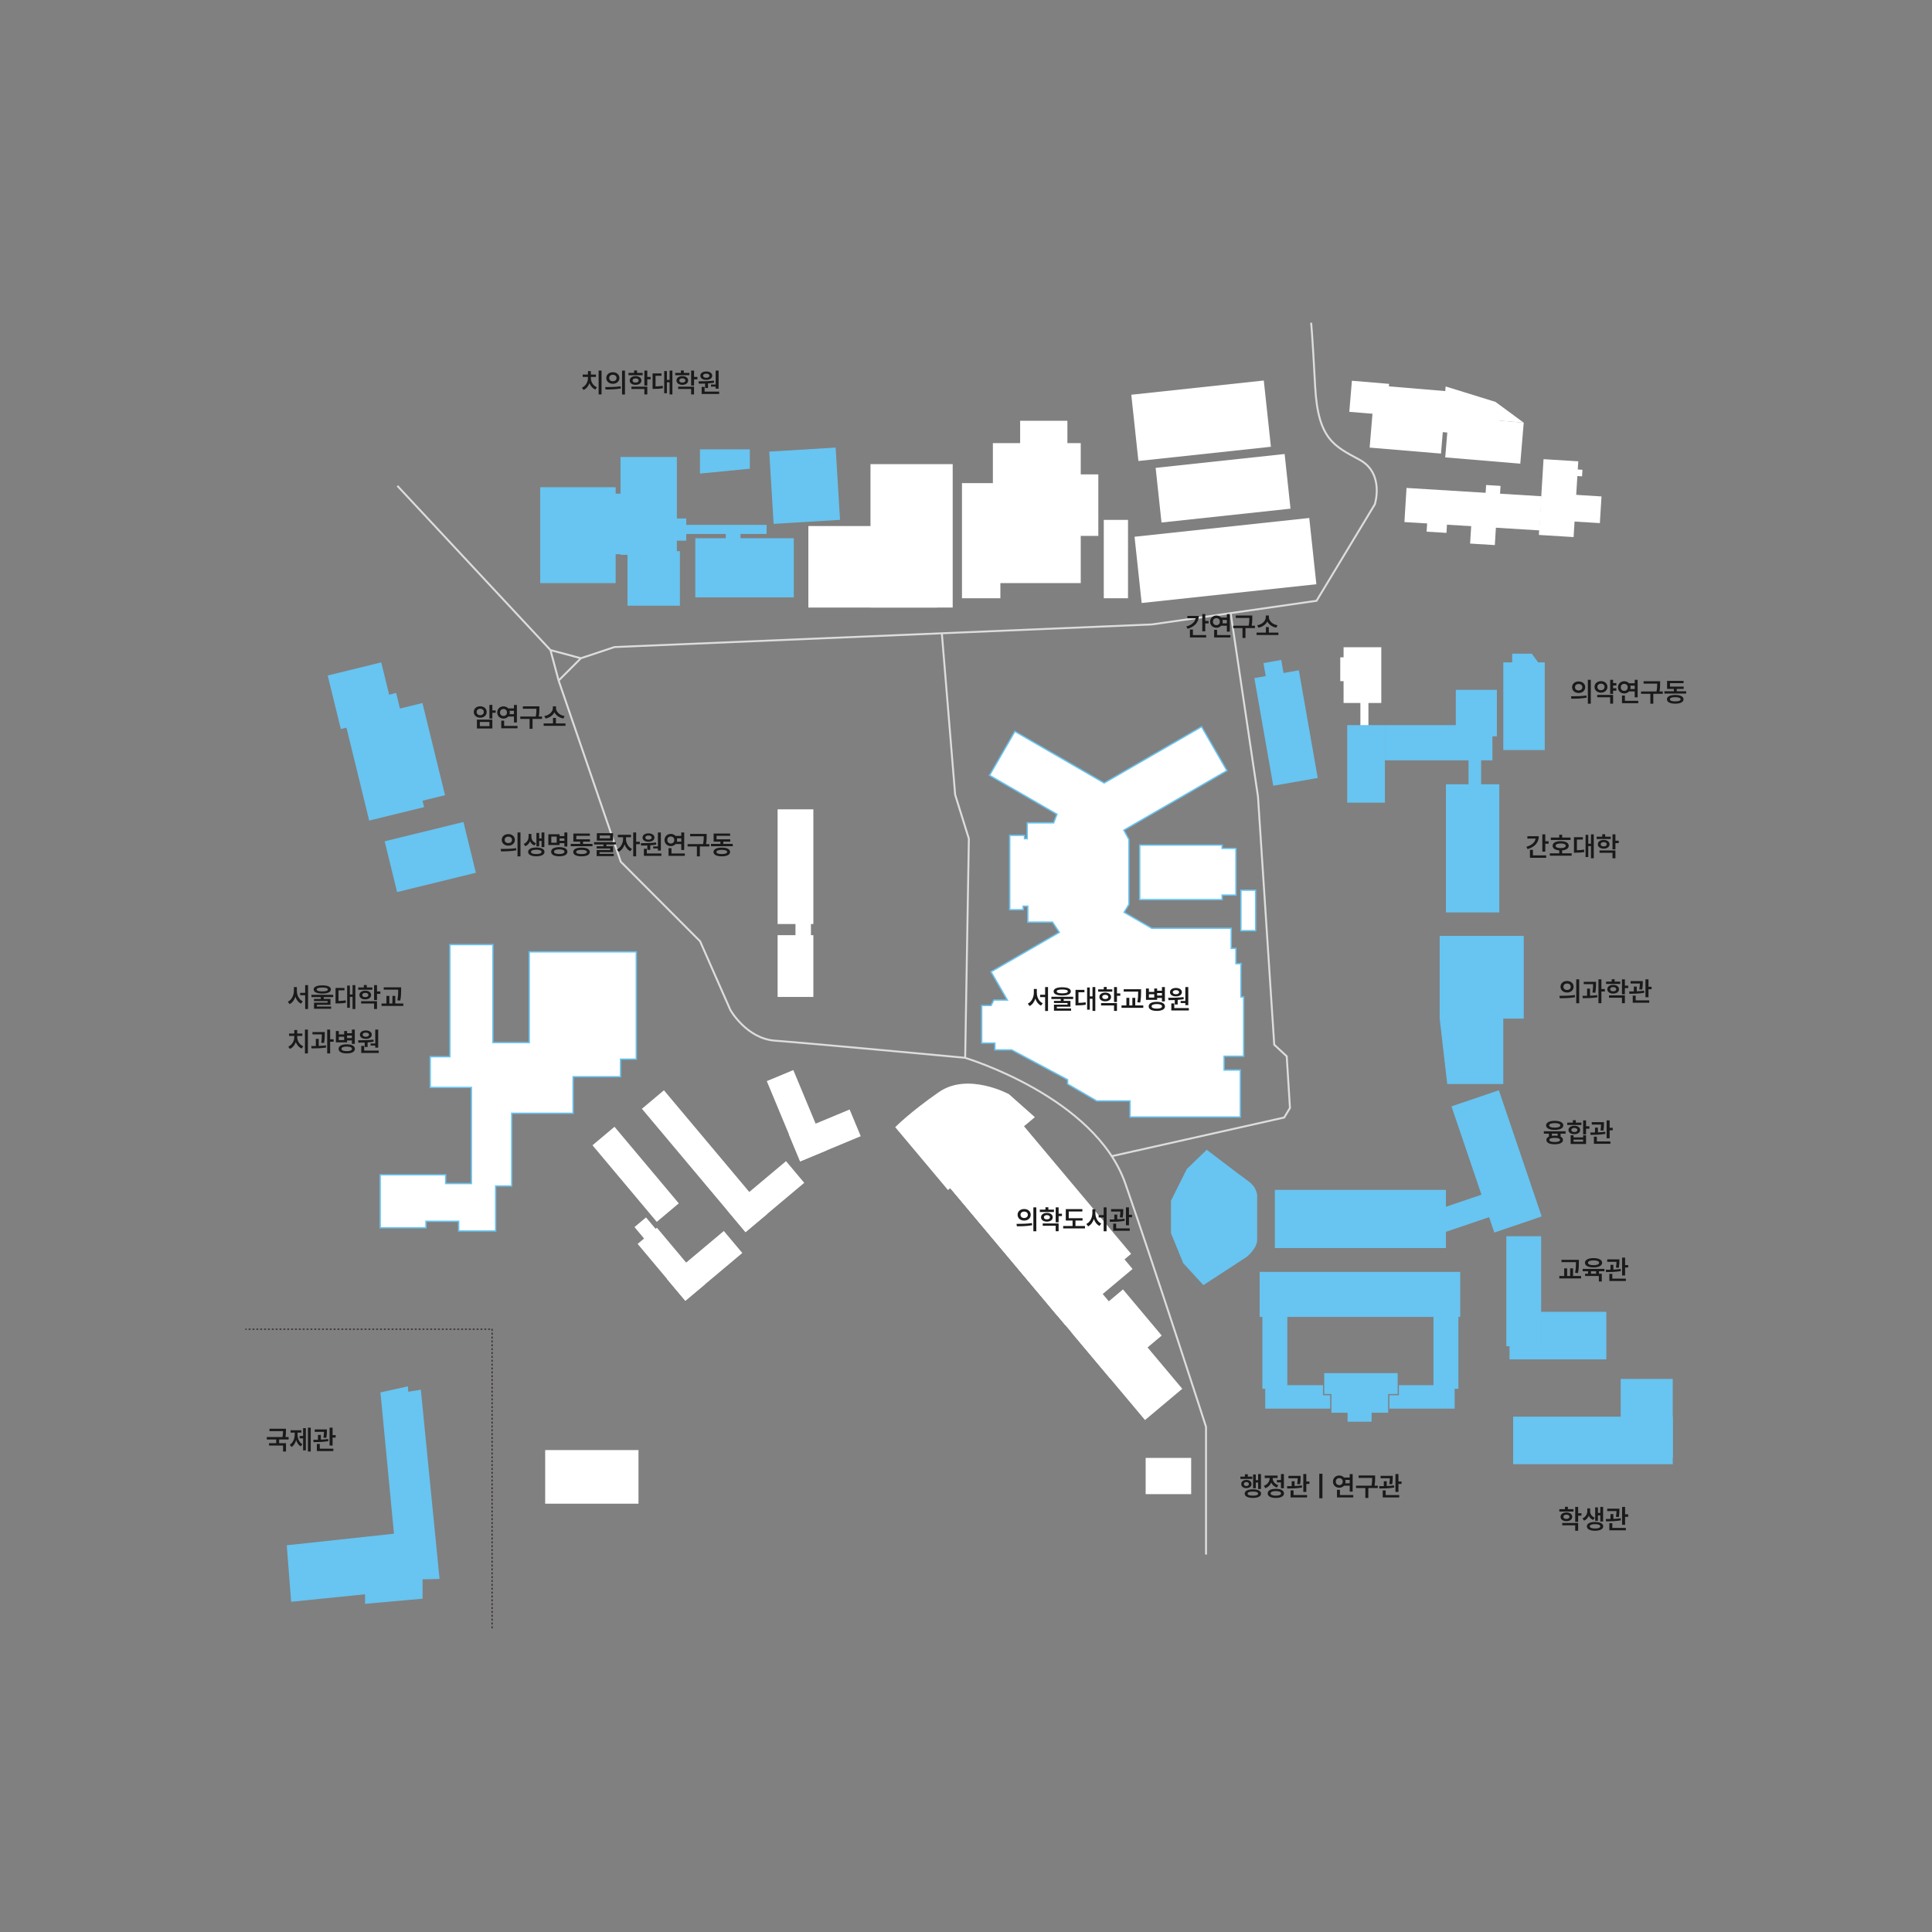 <svg width="1000" height="1000" viewBox="0 0 1000 1000" fill="none" xmlns="http://www.w3.org/2000/svg">
<rect x="0" y="0" width="1000" height="1000" fill="#808080" stroke="none"/>
<mask id="mask0_1038_597" style="mask-type:alpha" maskUnits="userSpaceOnUse" x="0" y="0" width="1000" height="1000">
<rect width="1000" height="1000" fill="#D9D9D9"/>
</mask>
<g mask="url(#mask0_1038_597)">
<g clip-path="url(#clip0_1038_597)">
<path d="M776.04 405.945H748.418V472.277H776.04V405.945Z" fill="#68C4F0"/>
<path d="M672.279 346.937L649.251 350.976L659.029 406.713L682.057 402.673L672.279 346.937Z" fill="#68C4F0"/>
<path d="M677.667 268.108L587.236 277.821L590.919 312.112L681.35 302.4L677.667 268.108Z" fill="white"/>
<path d="M654.138 196.953L585.555 204.319L589.238 238.611L657.821 231.245L654.138 196.953Z" fill="white"/>
<path d="M664.923 234.994L598.156 242.165L601.195 270.457L667.962 263.286L664.923 234.994Z" fill="white"/>
<path d="M711.633 199.373L708.926 231.677L745.854 234.771L748.561 202.467L711.633 199.373Z" fill="white"/>
<path d="M739.805 208.104L738.557 223.004L775.485 226.098L776.734 211.198L739.805 208.104Z" fill="white"/>
<path d="M749.821 215.521L748.043 236.741L786.897 239.996L788.675 218.777L749.821 215.521Z" fill="white"/>
<path d="M774.052 208.013L748.264 200.033L746.983 215.286L788.689 218.786L774.052 208.013Z" fill="white"/>
<path d="M699.743 197.075L698.396 213.161L717.641 214.774L718.989 198.688L699.743 197.075Z" fill="white"/>
<path d="M663.166 341.586L653.955 343.202L663.733 398.939L672.944 397.323L663.166 341.586Z" fill="#68C4F0"/>
<path d="M728.015 252.552L726.925 270.221L796.841 274.534L797.931 256.865L728.015 252.552Z" fill="white"/>
<path d="M798.937 237.666L796.518 276.882L814.494 277.991L816.914 238.775L798.937 237.666Z" fill="white"/>
<path d="M761.718 268.555L760.929 281.348L773.721 282.137L774.511 269.345L761.718 268.555Z" fill="white"/>
<path d="M769.219 251.037L768.43 263.829L775.885 264.289L776.674 251.497L769.219 251.037Z" fill="white"/>
<path d="M739.2 262.394L738.411 275.187L748.689 275.821L749.478 263.028L739.2 262.394Z" fill="white"/>
<path d="M810.951 255.845L810.102 269.658L828.086 270.764L828.935 256.952L810.951 255.845Z" fill="white"/>
<path d="M801.099 242.054L800.892 245.45L818.869 246.549L819.077 243.154L801.099 242.054Z" fill="white"/>
<path d="M714.958 335.007H695.435V363.861H714.958V335.007Z" fill="white"/>
<path d="M712.606 340.236H693.713V352.57H712.606V340.236Z" fill="white"/>
<path d="M766.632 388.221H760.122V412.266H766.632V388.221Z" fill="#68C4F0"/>
<path d="M799.56 342.854H778.105V388.228H799.56V342.854Z" fill="#68C4F0"/>
<path d="M796.843 343.792L782.703 383.727V338.353H792.867L796.843 343.792Z" fill="#68C4F0"/>
<path d="M708.294 358.898H704.136V382.943H708.294V358.898Z" fill="white"/>
<path d="M865.822 713.735H838.872V754.608H865.822V713.735Z" fill="#68C4F0"/>
<path d="M748.411 615.875H659.861V645.982H748.411V615.875Z" fill="#68C4F0"/>
<path d="M775.805 564.316L751.279 572.641L773.454 637.965L797.979 629.64L775.805 564.316Z" fill="#68C4F0"/>
<path d="M831.424 678.994H781.318V703.613H831.424V678.994Z" fill="#68C4F0"/>
<path d="M865.821 733.251H783.2V757.87H865.821V733.251Z" fill="#68C4F0"/>
<path d="M797.705 639.871H779.673V696.795H797.705V639.871Z" fill="#68C4F0"/>
<path d="M780.801 613.613L726.897 631.911L730.849 643.55L784.752 625.253L780.801 613.613Z" fill="#68C4F0"/>
<path d="M689.142 731.228H697.493V735.869H709.946V731.228H718.5V721.547H723.428V710.725H685.418V721.547H689.142V731.228Z" fill="#68C4F0"/>
<path d="M651.993 658.323V681.633H653.407V718.852H654.87V729.1H688.512V722.177H684.788V716.969H666.315V681.633H741.957V716.969H724.058V722.177H719.13V729.1H752.933V718.852H754.865V681.633H755.81V658.323H651.993Z" fill="#68C4F0"/>
<path d="M745.17 484.408V527.22L749.09 561.093H778.105V527.22H788.689V484.408H745.17Z" fill="#68C4F0"/>
<path d="M624.602 595.092L614.249 605.13L606.094 621.517V638.296L612.443 653.822L622.873 665.19L645.217 650.609C645.217 650.609 650.705 646.297 650.705 641.747V619.949C650.705 619.949 651.489 615.245 646.078 611.325C640.667 607.405 624.595 595.092 624.595 595.092" fill="#68C4F0"/>
<path d="M559.39 229.363H513.911V301.813H559.39V229.363Z" fill="white"/>
<path d="M517.796 250.069H497.916V309.66H517.796V250.069Z" fill="white"/>
<path d="M493.114 240.234H450.561V314.462H493.114V240.234Z" fill="white"/>
<path d="M485.112 272.28H418.409V314.469H485.112V272.28Z" fill="white"/>
<path d="M552.487 217.799H528.022V277.39H552.487V217.799Z" fill="white"/>
<path d="M568.489 245.54H548.413V277.383H568.489V245.54Z" fill="white"/>
<path d="M583.855 269.095H571.311V309.653H583.855V269.095Z" fill="white"/>
<path d="M632.575 463.289H639.715V439.139H632.575V437.417H589.924V465.641H632.575V463.289ZM642.298 498.807H639.708V490.89H637.279V480.46H596.126L581.832 472.207L584.324 468.098V434.512L581.692 429.696L635.06 398.882L621.942 376.16L571.521 405.273L525.307 378.589L512.189 401.311L547.077 421.45L545.376 425.909H531.684V434.113H530.27V432.384H522.64V470.863H529.591V469.036H531.992V477.296H544.802L548.295 482.595L512.959 503L521.401 517.623H514.408L512.994 520.444H508.129V539.89H514.954V543.418H523.655L552.586 558.86V561.079L567.643 569.836H584.891V578.152H641.976V553.855H633.59V546.708H643.705V516.013H642.291V498.8L642.298 498.807ZM649.907 460.783H642.298V481.72H649.907V460.783Z" fill="white"/>
<path d="M318.666 252.176H279.613V301.813H318.666V252.176Z" fill="#68C4F0"/>
<path d="M197.334 342.852L169.621 349.638L176.408 377.351L204.121 370.565L197.334 342.852Z" fill="#68C4F0"/>
<path d="M205.05 358.675L176.623 365.636L191.093 424.727L219.521 417.766L205.05 358.675Z" fill="#68C4F0"/>
<path d="M218.659 363.883L188.94 371.161L200.624 418.87L230.343 411.592L218.659 363.883Z" fill="#68C4F0"/>
<path d="M239.88 425.463L199.099 435.45L205.535 461.735L246.316 451.749L239.88 425.463Z" fill="#68C4F0"/>
<path d="M350.349 236.524H321.18V287.176H350.349V236.524Z" fill="#68C4F0"/>
<path d="M351.923 285.293H324.791V313.524H351.923V285.293Z" fill="#68C4F0"/>
<path d="M329.496 255.501H315.223V286.868H329.496V255.501Z" fill="#68C4F0"/>
<path d="M355.214 268.36H347.843V279.861H355.214V268.36Z" fill="#68C4F0"/>
<path d="M410.871 278.58H359.89V309.212H410.871V278.58Z" fill="#68C4F0"/>
<path d="M396.794 271.678H348.389V276.382H396.794V271.678Z" fill="#68C4F0"/>
<path d="M383.305 275.864H375.675V281.506H383.305V275.864Z" fill="#68C4F0"/>
<path d="M388.114 242.614L362.291 245.12V232.576H388.114V242.614Z" fill="#68C4F0"/>
<path d="M432.528 231.661L398.151 233.751L400.427 271.167L434.803 269.077L432.528 231.661Z" fill="#68C4F0"/>
<path d="M420.992 418.909H402.491V478.269H420.992V418.909Z" fill="white"/>
<path d="M420.992 484.044H402.491V516.02H420.992V484.044Z" fill="white"/>
<path d="M419.739 473.873H411.738V488.93H419.739V473.873Z" fill="white"/>
<path d="M410.627 553.866L396.887 559.582L414.169 601.12L427.909 595.403L410.627 553.866Z" fill="white"/>
<path d="M343.651 564.33L332.252 573.898L385.875 637.781L397.273 628.213L343.651 564.33Z" fill="white"/>
<path d="M505.858 592.46L486.578 608.644L592.654 735.015L611.934 718.831L505.858 592.46Z" fill="white"/>
<path d="M581.251 667.393L554.642 689.728L574.691 713.614L601.3 691.278L581.251 667.393Z" fill="white"/>
<path d="M535.638 578.243L490.684 615.973L463.363 583.423C463.363 583.423 470.944 575.66 486.001 565.244C501.058 554.828 522.226 566.343 522.226 566.343L535.645 578.243H535.638Z" fill="white"/>
<path d="M521.308 579.498L486.57 608.656L551.471 685.975L586.209 656.816L521.308 579.498Z" fill="white"/>
<path d="M524.727 576.64L486.574 608.665L547.303 681.014L585.456 648.988L524.727 576.64Z" fill="white"/>
<path d="M318.066 583.219L306.667 592.787L339.943 632.43L351.342 622.863L318.066 583.219Z" fill="white"/>
<path d="M340.014 635.477L330.042 643.848L354.74 673.272L364.713 664.901L340.014 635.477Z" fill="white"/>
<path d="M334.371 630.13L328.408 635.134L348.953 659.618L354.916 654.614L334.371 630.13Z" fill="white"/>
<path d="M374.651 637.157L345.157 661.914L354.721 673.307L384.214 648.55L374.651 637.157Z" fill="white"/>
<path d="M406.844 601.003L376.471 626.498L385.895 637.725L416.268 612.23L406.844 601.003Z" fill="white"/>
<path d="M439.768 574.273L408.391 587.328L414.142 601.152L445.52 588.098L439.768 574.273Z" fill="white"/>
<path d="M329.335 548.206V492.689H321.18H282.106H273.951V539.631H264.858H255.128V488.93H232.868V546.953H222.697V562.843H243.998V612.606H230.67V608.063H196.797V609.477V626.564V635.503H220.478V632.136H237.411V637.148H256.549V613.866H264.858V576.227H296.638V557.299H321.18V548.206H329.335Z" fill="white"/>
<path d="M632.575 463.289H639.715V439.139H632.575V437.417H589.924V465.641H632.575V463.289ZM642.298 498.807H639.708V490.89H637.279V480.46H596.126L581.832 472.207L584.324 468.098V434.512L581.692 429.696L635.06 398.882L621.942 376.16L571.521 405.273L525.307 378.589L512.189 401.311L547.077 421.45L545.376 425.909H531.684V434.113H530.27V432.384H522.64V470.863H529.591V469.036H531.992V477.296H544.802L548.295 482.595L512.959 503L521.401 517.623H514.408L512.994 520.444H508.129V539.89H514.954V543.418H523.655L552.586 558.86V561.079L567.643 569.836H584.891V578.152H641.976V553.855H633.59V546.708H643.705V516.013H642.291V498.8L642.298 498.807ZM649.907 460.783H642.298V481.72H649.907V460.783Z" stroke="#68C4F0" stroke-width="0.7" stroke-miterlimit="10"/>
<path d="M329.335 548.206V492.689H321.18H282.106H273.951V539.631H264.858H255.128V488.93H232.868V546.953H222.697V562.843H243.998V612.606H230.67V608.063H196.797V609.477V626.564V635.503H220.478V632.136H237.411V637.148H256.549V613.866H264.858V576.227H296.638V557.299H321.18V548.206H329.335Z" stroke="#68C4F0" stroke-width="0.7" stroke-miterlimit="10"/>
<path d="M330.483 750.555H282.183V778.31H330.483V750.555Z" fill="white"/>
<path d="M575.434 598.445L664.705 578.425L667.68 573.462L666.007 546.729L659.546 540.737L651.125 412.287L636.992 317.339M487.493 327.776L494.381 411.328L501.479 434.113L499.575 547.541M300.663 340.705L318.093 334.909L596.245 323.205L681.449 310.969L711.626 261.003C711.626 261.003 716.687 245.008 703.772 238.001C690.85 230.994 682.184 227.585 680.721 200.068C679.265 172.558 678.635 167.021 678.635 167.021M289.141 352.241L321.313 446.034L362.368 487.201L378.034 522.768C378.034 522.768 386.385 537.615 401.211 538.658C416.037 539.701 499.407 547.492 499.407 547.492C499.407 547.492 566.81 567.617 582.476 612.62C598.135 657.623 624.238 738.536 624.238 738.536V804.602M289.141 352.241L284.92 336.477M289.141 352.241L300.67 340.705L284.927 336.477H284.92M284.92 336.477L205.673 251.469" stroke="#DCDDDD" stroke-miterlimit="10"/>
<path d="M616.545 754.608H592.99V773.368H616.545V754.608Z" fill="white"/>
<path d="M197.042 721.96L203.916 793.843L148.413 799.835L150.702 829.081L188.943 825.203V830.138L218.714 827.492V817.454L227.52 817.279L217.832 719.314L211.315 720.371L211.14 717.55L196.867 720.728L197.042 721.96Z" fill="#68C4F0"/>
<path d="M126.683 688H254.683" stroke="#231815" stroke-width="0.5" stroke-miterlimit="10" stroke-dasharray="1 1"/>
<path d="M254.715 687.814V843.41" stroke="#231815" stroke-width="0.5" stroke-miterlimit="10" stroke-dasharray="1 1"/>
<path d="M774.786 357.064H753.534V381.109H774.786V357.064Z" fill="#68C4F0"/>
<path d="M716.834 375.313H697.311V415.458H716.834V375.313Z" fill="#68C4F0"/>
<path d="M772.484 375.313H716.841V393.555H772.484V375.313Z" fill="#68C4F0"/>
</g>
<path d="M311.361 191.812V204.171H309.844V191.812H311.361ZM305.838 195.735C305.838 197.622 306.986 199.632 308.982 200.466L308.148 201.628C306.727 201.033 305.667 199.796 305.1 198.306C304.546 199.885 303.479 201.204 302.037 201.833L301.217 200.657C303.186 199.782 304.32 197.704 304.32 195.735V195.093H301.6V193.876H304.32V192.071H305.824V193.876H308.49V195.093H305.838V195.735Z" fill="#1A1A1A"/>
<path d="M317.199 192.673C319.154 192.659 320.59 193.903 320.604 195.653C320.59 197.417 319.154 198.647 317.199 198.647C315.258 198.647 313.809 197.417 313.809 195.653C313.809 193.903 315.258 192.659 317.199 192.673ZM317.199 193.985C316.119 193.985 315.312 194.628 315.312 195.653C315.312 196.692 316.119 197.321 317.199 197.321C318.293 197.321 319.113 196.692 319.113 195.653C319.113 194.628 318.293 193.985 317.199 193.985ZM323.488 191.812V204.185H321.971V191.812H323.488ZM313.248 200.356C315.477 200.356 318.566 200.329 321.232 199.946L321.355 201.054C318.58 201.587 315.613 201.601 313.439 201.601L313.248 200.356Z" fill="#1A1A1A"/>
<path d="M332.635 193.001V194.204H325.307V193.001H328.219V191.757H329.736V193.001H332.635ZM328.971 194.683C330.762 194.683 331.979 195.585 331.992 196.938C331.979 198.292 330.762 199.194 328.971 199.194C327.18 199.194 325.936 198.292 325.936 196.938C325.936 195.585 327.18 194.683 328.971 194.683ZM328.971 195.831C328.027 195.831 327.412 196.241 327.412 196.938C327.412 197.636 328.027 198.032 328.971 198.019C329.914 198.032 330.543 197.636 330.543 196.938C330.543 196.241 329.914 195.831 328.971 195.831ZM335.041 191.812V195.093H336.764V196.337H335.041V199.55H333.523V191.812H335.041ZM335.041 200.124V204.171H333.523V201.341H326.811V200.124H335.041Z" fill="#1A1A1A"/>
<path d="M348.029 191.812V204.171H346.58V197.868H345.186V203.542H343.791V192.044H345.186V196.651H346.58V191.812H348.029ZM342.396 193.274V194.505H339.307V200.001C340.653 199.987 341.761 199.919 343.012 199.687L343.121 200.931C341.631 201.231 340.332 201.272 338.609 201.286H337.775V193.274H342.396Z" fill="#1A1A1A"/>
<path d="M356.834 193.001V194.204H349.506V193.001H352.418V191.757H353.936V193.001H356.834ZM353.17 194.683C354.961 194.683 356.178 195.585 356.191 196.938C356.178 198.292 354.961 199.194 353.17 199.194C351.379 199.194 350.135 198.292 350.135 196.938C350.135 195.585 351.379 194.683 353.17 194.683ZM353.17 195.831C352.227 195.831 351.611 196.241 351.611 196.938C351.611 197.636 352.227 198.032 353.17 198.019C354.113 198.032 354.742 197.636 354.742 196.938C354.742 196.241 354.113 195.831 353.17 195.831ZM359.24 191.812V195.093H360.963V196.337H359.24V199.55H357.723V191.812H359.24ZM359.24 200.124V204.171H357.723V201.341H351.01V200.124H359.24Z" fill="#1A1A1A"/>
<path d="M371.955 191.825V201.177H370.424V200.097H368.004V199.03H370.424V191.825H371.955ZM372.242 202.694V203.925H363.178V200.274H364.695V202.694H372.242ZM361.537 197.376C363.82 197.362 366.883 197.335 369.508 197.007L369.59 198.101C368.571 198.271 367.519 198.388 366.473 198.456V200.835H364.955V198.538C363.8 198.586 362.699 198.593 361.729 198.593L361.537 197.376ZM365.57 192.276C367.375 192.276 368.633 193.165 368.646 194.464C368.633 195.79 367.375 196.638 365.57 196.638C363.738 196.638 362.48 195.79 362.48 194.464C362.48 193.165 363.738 192.276 365.57 192.276ZM365.57 193.397C364.586 193.397 363.916 193.794 363.916 194.464C363.916 195.134 364.586 195.53 365.57 195.53C366.514 195.53 367.184 195.134 367.197 194.464C367.184 193.794 366.514 193.397 365.57 193.397Z" fill="#1A1A1A"/>
<path d="M254.842 364.857V367.715H256.564V368.945H254.842V371.926H253.324V364.857H254.842ZM254.842 372.473V377.066H246.857V372.473H254.842ZM248.361 373.676V375.836H253.338V373.676H248.361ZM248.566 365.568C250.467 365.555 251.889 366.771 251.902 368.521C251.889 370.258 250.467 371.475 248.566 371.488C246.652 371.475 245.217 370.258 245.23 368.521C245.217 366.771 246.652 365.555 248.566 365.568ZM248.566 366.84C247.5 366.84 246.707 367.51 246.721 368.521C246.707 369.547 247.5 370.189 248.566 370.203C249.619 370.189 250.412 369.547 250.412 368.521C250.412 367.51 249.619 366.84 248.566 366.84Z" fill="#1A1A1A"/>
<path d="M267.543 364.871V373.936H266.025V370.873H263.086C262.491 371.536 261.616 371.939 260.625 371.939C258.766 371.939 257.357 370.6 257.357 368.781C257.357 366.936 258.766 365.609 260.625 365.609C261.609 365.609 262.478 366.006 263.072 366.662H266.025V364.871H267.543ZM267.857 375.74V376.971H259.436V373.006H260.953V375.74H267.857ZM260.625 366.963C259.559 366.963 258.807 367.674 258.807 368.781C258.807 369.875 259.559 370.586 260.625 370.586C261.637 370.586 262.402 369.875 262.416 368.781C262.402 367.674 261.637 366.963 260.625 366.963ZM263.742 367.893C263.817 368.173 263.865 368.467 263.865 368.781C263.865 369.082 263.824 369.369 263.756 369.643H266.025V367.893H263.742Z" fill="#1A1A1A"/>
<path d="M279.178 365.609V366.717C279.178 367.872 279.178 369.137 278.85 370.887H280.559V372.117H275.65V377.23H274.119V372.117H269.293V370.887H277.305C277.646 369.205 277.66 367.947 277.66 366.84H270.619V365.609H279.178Z" fill="#1A1A1A"/>
<path d="M292.686 374.455V375.686H281.393V374.455H286.232V371.598H287.736V374.455H292.686ZM287.777 366.512C287.777 368.385 289.65 370.23 292.248 370.641L291.592 371.898C289.5 371.502 287.791 370.306 286.971 368.686C286.15 370.299 284.455 371.516 282.377 371.898L281.721 370.641C284.305 370.23 286.15 368.371 286.164 366.512V365.609H287.777V366.512Z" fill="#1A1A1A"/>
<path d="M623.842 317.846V321.4H625.564V322.672H623.842V326.76H622.297V317.846H623.842ZM620.479 318.789C620.479 322.07 618.346 324.408 614.682 325.475L614.053 324.271C616.876 323.458 618.558 321.92 618.824 320.033H614.572V318.789H620.479ZM624.307 328.729V329.959H615.898V325.844H617.443V328.729H624.307Z" fill="#1A1A1A"/>
<path d="M636.543 317.859V326.924H635.025V323.861H632.086C631.491 324.524 630.616 324.928 629.625 324.928C627.766 324.928 626.357 323.588 626.357 321.77C626.357 319.924 627.766 318.598 629.625 318.598C630.609 318.598 631.478 318.994 632.072 319.65H635.025V317.859H636.543ZM636.857 328.729V329.959H628.436V325.994H629.953V328.729H636.857ZM629.625 319.951C628.559 319.951 627.807 320.662 627.807 321.77C627.807 322.863 628.559 323.574 629.625 323.574C630.637 323.574 631.402 322.863 631.416 321.77C631.402 320.662 630.637 319.951 629.625 319.951ZM632.742 320.881C632.817 321.161 632.865 321.455 632.865 321.77C632.865 322.07 632.824 322.357 632.756 322.631H635.025V320.881H632.742Z" fill="#1A1A1A"/>
<path d="M648.178 318.598V319.705C648.178 320.86 648.178 322.125 647.85 323.875H649.559V325.105H644.65V330.219H643.119V325.105H638.293V323.875H646.305C646.646 322.193 646.66 320.936 646.66 319.828H639.619V318.598H648.178Z" fill="#1A1A1A"/>
<path d="M661.686 327.443V328.674H650.393V327.443H655.232V324.586H656.736V327.443H661.686ZM656.777 319.5C656.777 321.373 658.65 323.219 661.248 323.629L660.592 324.887C658.5 324.49 656.791 323.294 655.971 321.674C655.15 323.287 653.455 324.504 651.377 324.887L650.721 323.629C653.305 323.219 655.15 321.359 655.164 319.5V318.598H656.777V319.5Z" fill="#1A1A1A"/>
<path d="M817.1 352.716C819.055 352.702 820.49 353.946 820.504 355.696C820.49 357.46 819.055 358.69 817.1 358.69C815.158 358.69 813.709 357.46 813.709 355.696C813.709 353.946 815.158 352.702 817.1 352.716ZM817.1 354.028C816.02 354.028 815.213 354.671 815.213 355.696C815.213 356.735 816.02 357.364 817.1 357.364C818.193 357.364 819.014 356.735 819.014 355.696C819.014 354.671 818.193 354.028 817.1 354.028ZM823.389 351.854V364.228H821.871V351.854H823.389ZM813.148 360.399C815.377 360.399 818.467 360.372 821.133 359.989L821.256 361.097C818.48 361.63 815.514 361.644 813.34 361.644L813.148 360.399Z" fill="#1A1A1A"/>
<path d="M836.623 353.577V354.808H834.941V356.229H836.623V357.501H834.941V359.155H833.424V351.854H834.941V353.577H836.623ZM834.941 359.688V364.214H833.424V360.919H826.711V359.688H834.941ZM828.666 352.565C830.566 352.552 831.988 353.796 832.002 355.532C831.988 357.296 830.566 358.526 828.666 358.526C826.752 358.526 825.316 357.296 825.33 355.532C825.316 353.796 826.752 352.552 828.666 352.565ZM828.666 353.851C827.6 353.864 826.807 354.507 826.82 355.532C826.807 356.585 827.6 357.241 828.666 357.228C829.719 357.241 830.512 356.585 830.512 355.532C830.512 354.507 829.719 353.864 828.666 353.851Z" fill="#1A1A1A"/>
<path d="M847.643 351.868V360.933H846.125V357.87H843.186C842.591 358.533 841.716 358.937 840.725 358.937C838.865 358.937 837.457 357.597 837.457 355.778C837.457 353.933 838.865 352.606 840.725 352.606C841.709 352.606 842.577 353.003 843.172 353.659H846.125V351.868H847.643ZM847.957 362.737V363.968H839.535V360.003H841.053V362.737H847.957ZM840.725 353.96C839.658 353.96 838.906 354.671 838.906 355.778C838.906 356.872 839.658 357.583 840.725 357.583C841.736 357.583 842.502 356.872 842.516 355.778C842.502 354.671 841.736 353.96 840.725 353.96ZM843.842 354.89C843.917 355.17 843.965 355.464 843.965 355.778C843.965 356.079 843.924 356.366 843.855 356.64H846.125V354.89H843.842Z" fill="#1A1A1A"/>
<path d="M859.277 352.606V353.714C859.277 354.869 859.277 356.134 858.949 357.884H860.658V359.114H855.75V364.228H854.219V359.114H849.393V357.884H857.404C857.746 356.202 857.76 354.944 857.76 353.837H850.719V352.606H859.277Z" fill="#1A1A1A"/>
<path d="M872.771 357.774V358.991H861.492V357.774H866.387V356.599H862.873V352.415H871.404V353.604H864.391V355.396H871.473V356.599H867.877V357.774H872.771ZM867.111 359.702C869.777 359.702 871.377 360.509 871.391 361.958C871.377 363.394 869.777 364.214 867.111 364.214C864.418 364.214 862.805 363.394 862.805 361.958C862.805 360.509 864.418 359.702 867.111 359.702ZM867.111 360.864C865.307 360.864 864.336 361.247 864.35 361.958C864.336 362.669 865.307 363.038 867.111 363.038C868.875 363.038 869.859 362.669 869.873 361.958C869.859 361.247 868.875 360.864 867.111 360.864Z" fill="#1A1A1A"/>
<path d="M799.842 431.876V435.431H801.564V436.702H799.842V440.79H798.297V431.876H799.842ZM796.479 432.819C796.479 436.101 794.346 438.438 790.682 439.505L790.053 438.302C792.876 437.488 794.558 435.95 794.824 434.063H790.572V432.819H796.479ZM800.307 442.759V443.989H791.898V439.874H793.443V442.759H800.307Z" fill="#1A1A1A"/>
<path d="M812.912 433.53V434.761H802.699V433.53H807.061V432.04H808.564V433.53H812.912ZM813.486 441.679V442.909H802.193V441.679H807.061V440.161C804.921 439.99 803.629 439.136 803.643 437.769C803.629 436.278 805.229 435.39 807.812 435.39C810.355 435.39 811.969 436.278 811.969 437.769C811.969 439.129 810.67 439.983 808.564 440.147V441.679H813.486ZM807.812 436.579C806.131 436.593 805.188 436.989 805.201 437.769C805.188 438.562 806.131 438.958 807.812 438.972C809.467 438.958 810.41 438.562 810.41 437.769C810.41 436.989 809.467 436.593 807.812 436.579Z" fill="#1A1A1A"/>
<path d="M824.93 431.876V444.235H823.48V437.933H822.086V443.606H820.691V432.108H822.086V436.716H823.48V431.876H824.93ZM819.297 433.339V434.569H816.207V440.065C817.554 440.052 818.661 439.983 819.912 439.751L820.021 440.995C818.531 441.296 817.232 441.337 815.51 441.351H814.676V433.339H819.297Z" fill="#1A1A1A"/>
<path d="M833.734 433.065V434.269H826.406V433.065H829.318V431.821H830.836V433.065H833.734ZM830.07 434.747C831.861 434.747 833.078 435.649 833.092 437.003C833.078 438.356 831.861 439.259 830.07 439.259C828.279 439.259 827.035 438.356 827.035 437.003C827.035 435.649 828.279 434.747 830.07 434.747ZM830.07 435.896C829.127 435.896 828.512 436.306 828.512 437.003C828.512 437.7 829.127 438.097 830.07 438.083C831.014 438.097 831.643 437.7 831.643 437.003C831.643 436.306 831.014 435.896 830.07 435.896ZM836.141 431.876V435.157H837.863V436.401H836.141V439.614H834.623V431.876H836.141ZM836.141 440.188V444.235H834.623V441.405H827.91V440.188H836.141Z" fill="#1A1A1A"/>
<path d="M811.1 507.758C813.055 507.744 814.49 508.988 814.504 510.738C814.49 512.502 813.055 513.732 811.1 513.732C809.158 513.732 807.709 512.502 807.709 510.738C807.709 508.988 809.158 507.744 811.1 507.758ZM811.1 509.07C810.02 509.07 809.213 509.713 809.213 510.738C809.213 511.777 810.02 512.406 811.1 512.406C812.193 512.406 813.014 511.777 813.014 510.738C813.014 509.713 812.193 509.07 811.1 509.07ZM817.389 506.896V519.27H815.871V506.896H817.389ZM807.148 515.441C809.377 515.441 812.467 515.414 815.133 515.031L815.256 516.139C812.48 516.672 809.514 516.686 807.34 516.686L807.148 515.441Z" fill="#1A1A1A"/>
<path d="M826.098 508.182V509.057C826.098 510.164 826.098 511.709 825.756 513.842L824.252 513.719C824.546 511.846 824.58 510.465 824.594 509.398H819.74V508.182H826.098ZM822.98 511.709V515.359C824.238 515.312 825.53 515.223 826.713 515.072L826.795 516.207C824.238 516.617 821.408 516.672 819.234 516.658L819.084 515.441C819.815 515.435 820.629 515.428 821.477 515.4V511.709H822.98ZM828.887 506.896V511.928H830.678V513.213H828.887V519.256H827.355V506.896H828.887Z" fill="#1A1A1A"/>
<path d="M838.635 508.086V509.289H831.307V508.086H834.219V506.842H835.736V508.086H838.635ZM834.971 509.768C836.762 509.768 837.979 510.67 837.992 512.023C837.979 513.377 836.762 514.279 834.971 514.279C833.18 514.279 831.936 513.377 831.936 512.023C831.936 510.67 833.18 509.768 834.971 509.768ZM834.971 510.916C834.027 510.916 833.412 511.326 833.412 512.023C833.412 512.721 834.027 513.117 834.971 513.104C835.914 513.117 836.543 512.721 836.543 512.023C836.543 511.326 835.914 510.916 834.971 510.916ZM841.041 506.896V510.178H842.764V511.422H841.041V514.635H839.523V506.896H841.041ZM841.041 515.209V519.256H839.523V516.426H832.811V515.209H841.041Z" fill="#1A1A1A"/>
<path d="M850.297 507.812V508.551C850.283 509.398 850.283 510.615 849.996 512.188L848.492 512.051C848.731 510.772 848.779 509.829 848.807 509.07H843.994V507.812H850.297ZM847.18 510.629V513.09C848.458 513.042 849.771 512.946 850.967 512.775L851.049 513.869C848.479 514.334 845.566 514.375 843.393 514.389L843.256 513.172C843.987 513.165 844.808 513.158 845.676 513.145V510.629H847.18ZM853.25 506.896V510.752H854.85V512.023H853.25V516.152H851.691V506.896H853.25ZM853.646 517.779V519.01H845.102V515.332H846.633V517.779H853.646Z" fill="#1A1A1A"/>
<path d="M810.359 585.535V586.779H807.748V588.324C808.548 588.707 808.985 589.281 808.992 590.033C808.979 591.469 807.379 592.275 804.713 592.275C802.02 592.275 800.406 591.469 800.406 590.033C800.406 589.261 800.871 588.68 801.719 588.297V586.779H799.094V585.535H810.359ZM804.713 587.805C805.267 587.805 805.772 587.839 806.23 587.9V586.779H803.25V587.887C803.694 587.839 804.18 587.805 804.713 587.805ZM804.713 588.953C802.908 588.953 801.938 589.322 801.951 590.033C801.938 590.744 802.908 591.1 804.713 591.1C806.477 591.1 807.461 590.744 807.475 590.033C807.461 589.322 806.477 588.953 804.713 588.953ZM804.713 580.135C807.434 580.135 809.156 581.023 809.17 582.5C809.156 583.963 807.434 584.838 804.713 584.838C801.992 584.838 800.256 583.963 800.256 582.5C800.256 581.023 801.992 580.135 804.713 580.135ZM804.713 581.324C802.908 581.324 801.828 581.734 801.842 582.5C801.828 583.252 802.908 583.662 804.713 583.662C806.518 583.662 807.598 583.252 807.598 582.5C807.598 581.734 806.518 581.324 804.713 581.324Z" fill="#1A1A1A"/>
<path d="M820.941 579.916V582.965H822.664V584.223H820.941V587.135H819.424V579.916H820.941ZM814.461 587.627V588.693H819.424V587.627H820.941V592.125H812.957V587.627H814.461ZM814.461 590.922H819.424V589.869H814.461V590.922ZM818.535 581.064V582.281H811.207V581.064H814.119V579.82H815.637V581.064H818.535ZM814.871 582.705C816.662 582.705 817.879 583.566 817.893 584.879C817.879 586.191 816.662 587.053 814.871 587.053C813.066 587.053 811.836 586.191 811.836 584.879C811.836 583.566 813.066 582.705 814.871 582.705ZM814.871 583.826C813.928 583.826 813.312 584.223 813.312 584.879C813.312 585.549 813.928 585.932 814.871 585.932C815.814 585.932 816.443 585.549 816.443 584.879C816.443 584.223 815.814 583.826 814.871 583.826Z" fill="#1A1A1A"/>
<path d="M830.197 580.832V581.57C830.184 582.418 830.184 583.635 829.896 585.207L828.393 585.07C828.632 583.792 828.68 582.849 828.707 582.09H823.895V580.832H830.197ZM827.08 583.648V586.109C828.358 586.062 829.671 585.966 830.867 585.795L830.949 586.889C828.379 587.354 825.467 587.395 823.293 587.408L823.156 586.191C823.888 586.185 824.708 586.178 825.576 586.164V583.648H827.08ZM833.15 579.916V583.771H834.75V585.043H833.15V589.172H831.592V579.916H833.15ZM833.547 590.799V592.029H825.002V588.352H826.533V590.799H833.547Z" fill="#1A1A1A"/>
<path d="M530.1 625.789C532.055 625.775 533.49 627.02 533.504 628.77C533.49 630.533 532.055 631.764 530.1 631.764C528.158 631.764 526.709 630.533 526.709 628.77C526.709 627.02 528.158 625.775 530.1 625.789ZM530.1 627.102C529.02 627.102 528.213 627.744 528.213 628.77C528.213 629.809 529.02 630.438 530.1 630.438C531.193 630.438 532.014 629.809 532.014 628.77C532.014 627.744 531.193 627.102 530.1 627.102ZM536.389 624.928V637.301H534.871V624.928H536.389ZM526.148 633.473C528.377 633.473 531.467 633.445 534.133 633.062L534.256 634.17C531.48 634.703 528.514 634.717 526.34 634.717L526.148 633.473Z" fill="#1A1A1A"/>
<path d="M545.535 626.117V627.32H538.207V626.117H541.119V624.873H542.637V626.117H545.535ZM541.871 627.799C543.662 627.799 544.879 628.701 544.893 630.055C544.879 631.408 543.662 632.311 541.871 632.311C540.08 632.311 538.836 631.408 538.836 630.055C538.836 628.701 540.08 627.799 541.871 627.799ZM541.871 628.947C540.928 628.947 540.312 629.357 540.312 630.055C540.312 630.752 540.928 631.148 541.871 631.135C542.814 631.148 543.443 630.752 543.443 630.055C543.443 629.357 542.814 628.947 541.871 628.947ZM547.941 624.928V628.209H549.664V629.453H547.941V632.666H546.424V624.928H547.941ZM547.941 633.24V637.287H546.424V634.457H539.711V633.24H547.941Z" fill="#1A1A1A"/>
<path d="M560.328 630.547V631.75H556.664V634.58H561.586V635.824H550.293V634.58H555.16V631.75H551.66V625.844H560.232V627.061H553.178V630.547H560.328Z" fill="#1A1A1A"/>
<path d="M566.959 627.895C566.959 630.191 568.053 632.447 570.021 633.309L569.105 634.525C567.704 633.842 566.72 632.529 566.193 630.916C565.653 632.618 564.648 634.033 563.227 634.758L562.27 633.527C564.279 632.584 565.4 630.205 565.414 627.895V625.926H566.959V627.895ZM572.756 624.928V637.301H571.252V630.15H568.654V628.92H571.252V624.928H572.756Z" fill="#1A1A1A"/>
<path d="M581.396 625.844V626.582C581.383 627.43 581.383 628.646 581.096 630.219L579.592 630.082C579.831 628.804 579.879 627.86 579.906 627.102H575.094V625.844H581.396ZM578.279 628.66V631.121C579.558 631.073 580.87 630.978 582.066 630.807L582.148 631.9C579.578 632.365 576.666 632.406 574.492 632.42L574.355 631.203C575.087 631.196 575.907 631.189 576.775 631.176V628.66H578.279ZM584.35 624.928V628.783H585.949V630.055H584.35V634.184H582.791V624.928H584.35ZM584.746 635.811V637.041H576.201V633.363H577.732V635.811H584.746Z" fill="#1A1A1A"/>
<path d="M817.225 652.069V653.327C817.225 654.858 817.225 656.526 816.773 658.946L815.283 658.796C815.707 656.513 815.707 654.817 815.707 653.327V653.286H808.229V652.069H817.225ZM818.359 660.45V661.694H807.094V660.45H809.623V656.513H811.141V660.45H812.713V656.513H814.203V660.45H818.359Z" fill="#1A1A1A"/>
<path d="M830.459 656.772V657.989H827.643V659.274H829.078V663.294H827.561V660.464H820.438V659.274H821.969V657.989H819.193V656.772H830.459ZM824.812 651.194C827.52 651.194 829.256 652.11 829.27 653.601C829.256 655.104 827.52 656.021 824.812 656.021C822.105 656.021 820.355 655.104 820.355 653.601C820.355 652.11 822.105 651.194 824.812 651.194ZM824.812 652.384C823.008 652.384 821.928 652.821 821.941 653.601C821.928 654.407 823.008 654.845 824.812 654.845C826.617 654.845 827.697 654.407 827.697 653.601C827.697 652.821 826.617 652.384 824.812 652.384ZM823.486 659.274H826.139V657.989H823.486V659.274Z" fill="#1A1A1A"/>
<path d="M838.197 651.851V652.589C838.184 653.437 838.184 654.653 837.896 656.226L836.393 656.089C836.632 654.811 836.68 653.867 836.707 653.108H831.895V651.851H838.197ZM835.08 654.667V657.128C836.358 657.08 837.671 656.984 838.867 656.813L838.949 657.907C836.379 658.372 833.467 658.413 831.293 658.427L831.156 657.21C831.888 657.203 832.708 657.196 833.576 657.183V654.667H835.08ZM841.15 650.935V654.79H842.75V656.062H841.15V660.19H839.592V650.935H841.15ZM841.547 661.817V663.048H833.002V659.37H834.533V661.817H841.547Z" fill="#1A1A1A"/>
<path d="M814.436 781.158V782.361H807.107V781.158H810.02V779.914H811.537V781.158H814.436ZM810.771 782.84C812.562 782.84 813.779 783.742 813.793 785.096C813.779 786.449 812.562 787.352 810.771 787.352C808.98 787.352 807.736 786.449 807.736 785.096C807.736 783.742 808.98 782.84 810.771 782.84ZM810.771 783.988C809.828 783.988 809.213 784.398 809.213 785.096C809.213 785.793 809.828 786.189 810.771 786.176C811.715 786.189 812.344 785.793 812.344 785.096C812.344 784.398 811.715 783.988 810.771 783.988ZM816.842 779.969V783.25H818.564V784.494H816.842V787.707H815.324V779.969H816.842ZM816.842 788.281V792.328H815.324V789.498H808.611V788.281H816.842Z" fill="#1A1A1A"/>
<path d="M823.049 782.266C823.049 783.605 823.828 784.945 825.455 785.561L824.648 786.723C823.548 786.299 822.782 785.513 822.338 784.549C821.887 785.656 821.08 786.6 819.904 787.092L819.084 785.93C820.779 785.178 821.572 783.633 821.586 782.266V780.734H823.049V782.266ZM829.762 779.982V787.557H828.312V784.344H827.082V787.174H825.66V780.215H827.082V783.1H828.312V779.982H829.762ZM825.592 787.762C828.176 787.762 829.816 788.609 829.83 790.031C829.816 791.453 828.176 792.314 825.592 792.314C822.98 792.314 821.354 791.453 821.354 790.031C821.354 788.609 822.98 787.762 825.592 787.762ZM825.592 788.91C823.883 788.91 822.871 789.307 822.871 790.031C822.871 790.77 823.883 791.152 825.592 791.152C827.287 791.152 828.299 790.77 828.299 790.031C828.299 789.307 827.287 788.91 825.592 788.91Z" fill="#1A1A1A"/>
<path d="M838.197 780.885V781.623C838.184 782.471 838.184 783.688 837.896 785.26L836.393 785.123C836.632 783.845 836.68 782.901 836.707 782.143H831.895V780.885H838.197ZM835.08 783.701V786.162C836.358 786.114 837.671 786.019 838.867 785.848L838.949 786.941C836.379 787.406 833.467 787.447 831.293 787.461L831.156 786.244C831.888 786.237 832.708 786.23 833.576 786.217V783.701H835.08ZM841.15 779.969V783.824H842.75V785.096H841.15V789.225H839.592V779.969H841.15ZM841.547 790.852V792.082H833.002V788.404H834.533V790.852H841.547Z" fill="#1A1A1A"/>
<path d="M652.662 762.965V770.73H651.213V767.367H650.01V770.32H648.588V763.211H650.01V766.137H651.213V762.965H652.662ZM648.178 764.305V765.494H642.025V764.305H644.363V763.074H645.867V764.305H648.178ZM645.115 766C646.688 766 647.795 766.848 647.809 768.133C647.795 769.418 646.688 770.266 645.115 770.266C643.57 770.266 642.449 769.418 642.463 768.133C642.449 766.848 643.57 766 645.115 766ZM645.115 767.094C644.35 767.094 643.816 767.49 643.816 768.133C643.816 768.775 644.336 769.172 645.115 769.172C645.895 769.172 646.428 768.775 646.428 768.133C646.428 767.49 645.895 767.094 645.115 767.094ZM648.492 770.881C651.131 770.881 652.717 771.688 652.73 773.109C652.717 774.504 651.131 775.311 648.492 775.311C645.854 775.311 644.254 774.504 644.254 773.109C644.254 771.688 645.854 770.881 648.492 770.881ZM648.492 772.043C646.729 772.029 645.771 772.385 645.771 773.109C645.771 773.793 646.729 774.148 648.492 774.148C650.242 774.148 651.199 773.793 651.199 773.109C651.199 772.385 650.242 772.029 648.492 772.043Z" fill="#1A1A1A"/>
<path d="M664.543 762.965V770.307H663.025V767.285H660.92V766.041H663.025V762.965H664.543ZM660.359 770.621C662.984 770.621 664.584 771.482 664.584 772.973C664.584 774.463 662.984 775.324 660.359 775.324C657.748 775.324 656.148 774.463 656.162 772.973C656.148 771.482 657.748 770.621 660.359 770.621ZM660.359 771.783C658.637 771.783 657.666 772.193 657.666 772.973C657.666 773.738 658.637 774.148 660.359 774.148C662.082 774.148 663.066 773.738 663.066 772.973C663.066 772.193 662.082 771.783 660.359 771.783ZM658.732 765.084C658.732 766.588 659.73 768.105 661.645 768.748L660.879 769.951C659.505 769.486 658.527 768.543 657.994 767.381C657.447 768.7 656.415 769.753 654.945 770.279L654.152 769.076C656.135 768.393 657.188 766.725 657.188 765.098V765.002H654.617V763.771H661.289V765.002H658.732V765.084Z" fill="#1A1A1A"/>
<path d="M673.197 763.881V764.619C673.184 765.467 673.184 766.684 672.896 768.256L671.393 768.119C671.632 766.841 671.68 765.897 671.707 765.139H666.895V763.881H673.197ZM670.08 766.697V769.158C671.358 769.11 672.671 769.015 673.867 768.844L673.949 769.938C671.379 770.402 668.467 770.443 666.293 770.457L666.156 769.24C666.888 769.233 667.708 769.227 668.576 769.213V766.697H670.08ZM676.15 762.965V766.82H677.75V768.092H676.15V772.221H674.592V762.965H676.15ZM676.547 773.848V775.078H668.002V771.4H669.533V773.848H676.547Z" fill="#1A1A1A"/>
<path d="M684.49 762.814V775.502H682.863V762.814H684.49Z" fill="#1A1A1A"/>
<path d="M700.131 762.979V772.043H698.613V768.98H695.674C695.079 769.644 694.204 770.047 693.213 770.047C691.354 770.047 689.945 768.707 689.945 766.889C689.945 765.043 691.354 763.717 693.213 763.717C694.197 763.717 695.065 764.113 695.66 764.77H698.613V762.979H700.131ZM700.445 773.848V775.078H692.023V771.113H693.541V773.848H700.445ZM693.213 765.07C692.146 765.07 691.395 765.781 691.395 766.889C691.395 767.982 692.146 768.693 693.213 768.693C694.225 768.693 694.99 767.982 695.004 766.889C694.99 765.781 694.225 765.07 693.213 765.07ZM696.33 766C696.405 766.28 696.453 766.574 696.453 766.889C696.453 767.189 696.412 767.477 696.344 767.75H698.613V766H696.33Z" fill="#1A1A1A"/>
<path d="M711.766 763.717V764.824C711.766 765.979 711.766 767.244 711.438 768.994H713.146V770.225H708.238V775.338H706.707V770.225H701.881V768.994H709.893C710.234 767.312 710.248 766.055 710.248 764.947H703.207V763.717H711.766Z" fill="#1A1A1A"/>
<path d="M720.885 763.881V764.619C720.871 765.467 720.871 766.684 720.584 768.256L719.08 768.119C719.319 766.841 719.367 765.897 719.395 765.139H714.582V763.881H720.885ZM717.768 766.697V769.158C719.046 769.11 720.358 769.015 721.555 768.844L721.637 769.938C719.066 770.402 716.154 770.443 713.98 770.457L713.844 769.24C714.575 769.233 715.396 769.227 716.264 769.213V766.697H717.768ZM723.838 762.965V766.82H725.438V768.092H723.838V772.221H722.279V762.965H723.838ZM724.234 773.848V775.078H715.689V771.4H717.221V773.848H724.234Z" fill="#1A1A1A"/>
<path d="M153.66 512.863C153.66 515.16 154.754 517.416 156.723 518.277L155.807 519.494C154.405 518.811 153.421 517.498 152.895 515.885C152.354 517.587 151.35 519.002 149.928 519.727L148.971 518.496C150.98 517.553 152.102 515.174 152.115 512.863V510.895H153.66V512.863ZM159.457 509.896V522.27H157.953V515.119H155.355V513.889H157.953V509.896H159.457Z" fill="#1A1A1A"/>
<path d="M166.812 510.02C169.629 510.02 171.256 510.771 171.27 512.139C171.256 513.52 169.629 514.258 166.812 514.271C163.996 514.258 162.355 513.52 162.355 512.139C162.355 510.771 163.996 510.02 166.812 510.02ZM166.812 511.154C164.926 511.154 163.941 511.496 163.955 512.139C163.941 512.822 164.926 513.137 166.812 513.15C168.727 513.137 169.697 512.822 169.697 512.139C169.697 511.496 168.727 511.154 166.812 511.154ZM172.459 514.914V516.104H167.564V517.047H171.051V520.068H164.023V520.984H171.393V522.146H162.533V518.988H169.561V518.168H162.52V517.047H166.047V516.104H161.193V514.914H172.459Z" fill="#1A1A1A"/>
<path d="M183.93 509.896V522.256H182.48V515.953H181.086V521.627H179.691V510.129H181.086V514.736H182.48V509.896H183.93ZM178.297 511.359V512.59H175.207V518.086C176.554 518.072 177.661 518.004 178.912 517.771L179.021 519.016C177.531 519.316 176.232 519.357 174.51 519.371H173.676V511.359H178.297Z" fill="#1A1A1A"/>
<path d="M192.734 511.086V512.289H185.406V511.086H188.318V509.842H189.836V511.086H192.734ZM189.07 512.768C190.861 512.768 192.078 513.67 192.092 515.023C192.078 516.377 190.861 517.279 189.07 517.279C187.279 517.279 186.035 516.377 186.035 515.023C186.035 513.67 187.279 512.768 189.07 512.768ZM189.07 513.916C188.127 513.916 187.512 514.326 187.512 515.023C187.512 515.721 188.127 516.117 189.07 516.104C190.014 516.117 190.643 515.721 190.643 515.023C190.643 514.326 190.014 513.916 189.07 513.916ZM195.141 509.896V513.178H196.863V514.422H195.141V517.635H193.623V509.896H195.141ZM195.141 518.209V522.256H193.623V519.426H186.91V518.209H195.141Z" fill="#1A1A1A"/>
<path d="M207.623 511.031V512.289C207.623 513.82 207.623 515.488 207.172 517.908L205.682 517.758C206.105 515.475 206.105 513.779 206.105 512.289V512.248H198.627V511.031H207.623ZM208.758 519.412V520.656H197.492V519.412H200.021V515.475H201.539V519.412H203.111V515.475H204.602V519.412H208.758Z" fill="#1A1A1A"/>
<path d="M159.361 532.896V545.256H157.844V532.896H159.361ZM153.838 536.82C153.838 538.707 154.986 540.717 156.982 541.551L156.148 542.713C154.727 542.118 153.667 540.881 153.1 539.391C152.546 540.97 151.479 542.289 150.037 542.918L149.217 541.742C151.186 540.867 152.32 538.789 152.32 536.82V536.178H149.6V534.961H152.32V533.156H153.824V534.961H156.49V536.178H153.838V536.82Z" fill="#1A1A1A"/>
<path d="M168.098 534.182V535.057C168.098 536.164 168.098 537.709 167.756 539.842L166.252 539.719C166.546 537.846 166.58 536.465 166.594 535.398H161.74V534.182H168.098ZM164.98 537.709V541.359C166.238 541.312 167.53 541.223 168.713 541.072L168.795 542.207C166.238 542.617 163.408 542.672 161.234 542.658L161.084 541.441C161.815 541.435 162.629 541.428 163.477 541.4V537.709H164.98ZM170.887 532.896V537.928H172.678V539.213H170.887V545.256H169.355V532.896H170.887Z" fill="#1A1A1A"/>
<path d="M175.371 533.648V535.426H178.133V533.648H179.637V534.797H182.125V532.896H183.643V540.32H182.125V538.543H179.637V539.527H173.854V533.648H175.371ZM175.371 538.338H178.133V536.615H175.371V538.338ZM179.459 540.539C182.084 540.539 183.684 541.4 183.684 542.904C183.684 544.381 182.084 545.242 179.459 545.242C176.848 545.242 175.248 544.381 175.262 542.904C175.248 541.4 176.848 540.539 179.459 540.539ZM179.459 541.701C177.736 541.701 176.766 542.111 176.766 542.904C176.766 543.656 177.736 544.066 179.459 544.066C181.182 544.066 182.166 543.656 182.166 542.904C182.166 542.111 181.182 541.701 179.459 541.701ZM179.637 537.312H182.125V536H179.637V537.312Z" fill="#1A1A1A"/>
<path d="M195.756 532.91V542.262H194.225V541.182H191.805V540.115H194.225V532.91H195.756ZM196.043 543.779V545.01H186.979V541.359H188.496V543.779H196.043ZM185.338 538.461C187.621 538.447 190.684 538.42 193.309 538.092L193.391 539.186C192.372 539.356 191.319 539.473 190.273 539.541V541.92H188.756V539.623C187.601 539.671 186.5 539.678 185.529 539.678L185.338 538.461ZM189.371 533.361C191.176 533.361 192.434 534.25 192.447 535.549C192.434 536.875 191.176 537.723 189.371 537.723C187.539 537.723 186.281 536.875 186.281 535.549C186.281 534.25 187.539 533.361 189.371 533.361ZM189.371 534.482C188.387 534.482 187.717 534.879 187.717 535.549C187.717 536.219 188.387 536.615 189.371 536.615C190.314 536.615 190.984 536.219 190.998 535.549C190.984 534.879 190.314 534.482 189.371 534.482Z" fill="#1A1A1A"/>
<path d="M148.006 739.52V740.463C148.006 741.386 148.006 742.445 147.746 743.826H149.387V745.057H144.479V746.984H148.033V751.318H146.516V748.201H139.242V746.984H142.961V745.057H138.094V743.826H146.215C146.461 742.562 146.488 741.598 146.488 740.736H139.488V739.52H148.006Z" fill="#1A1A1A"/>
<path d="M160.83 738.959V751.318H159.381V738.959H160.83ZM158.314 739.191V750.717H156.879V744.496H155.102V743.266H156.879V739.191H158.314ZM154.008 742.336C154.008 744.428 154.76 746.52 156.523 747.531L155.621 748.652C154.479 747.969 153.721 746.793 153.297 745.385C152.859 746.909 152.073 748.208 150.904 748.939L149.975 747.805C151.766 746.725 152.545 744.482 152.545 742.336V741.516H150.398V740.285H156.004V741.516H154.008V742.336Z" fill="#1A1A1A"/>
<path d="M169.197 739.875V740.613C169.184 741.461 169.184 742.678 168.896 744.25L167.393 744.113C167.632 742.835 167.68 741.892 167.707 741.133H162.895V739.875H169.197ZM166.08 742.691V745.152C167.358 745.104 168.671 745.009 169.867 744.838L169.949 745.932C167.379 746.396 164.467 746.438 162.293 746.451L162.156 745.234C162.888 745.228 163.708 745.221 164.576 745.207V742.691H166.08ZM172.15 738.959V742.814H173.75V744.086H172.15V748.215H170.592V738.959H172.15ZM172.547 749.842V751.072H164.002V747.395H165.533V749.842H172.547Z" fill="#1A1A1A"/>
<path d="M263.1 431.736C265.055 431.723 266.49 432.967 266.504 434.717C266.49 436.48 265.055 437.711 263.1 437.711C261.158 437.711 259.709 436.48 259.709 434.717C259.709 432.967 261.158 431.723 263.1 431.736ZM263.1 433.049C262.02 433.049 261.213 433.691 261.213 434.717C261.213 435.756 262.02 436.385 263.1 436.385C264.193 436.385 265.014 435.756 265.014 434.717C265.014 433.691 264.193 433.049 263.1 433.049ZM269.389 430.875V443.248H267.871V430.875H269.389ZM259.148 439.42C261.377 439.42 264.467 439.393 267.133 439.01L267.256 440.117C264.48 440.65 261.514 440.664 259.34 440.664L259.148 439.42Z" fill="#1A1A1A"/>
<path d="M275.049 433.172C275.049 434.512 275.828 435.852 277.455 436.467L276.648 437.629C275.548 437.205 274.782 436.419 274.338 435.455C273.887 436.562 273.08 437.506 271.904 437.998L271.084 436.836C272.779 436.084 273.572 434.539 273.586 433.172V431.641H275.049V433.172ZM281.762 430.889V438.463H280.312V435.25H279.082V438.08H277.66V431.121H279.082V434.006H280.312V430.889H281.762ZM277.592 438.668C280.176 438.668 281.816 439.516 281.83 440.938C281.816 442.359 280.176 443.221 277.592 443.221C274.98 443.221 273.354 442.359 273.354 440.938C273.354 439.516 274.98 438.668 277.592 438.668ZM277.592 439.816C275.883 439.816 274.871 440.213 274.871 440.938C274.871 441.676 275.883 442.059 277.592 442.059C279.287 442.059 280.299 441.676 280.299 440.938C280.299 440.213 279.287 439.816 277.592 439.816Z" fill="#1A1A1A"/>
<path d="M293.643 430.875V438.148H292.125V436.439H289.637V437.396H283.826V431.805H289.637V432.762H292.125V430.875H293.643ZM285.344 433.008V436.18H288.133V433.008H285.344ZM289.459 438.477C292.084 438.477 293.684 439.352 293.684 440.855C293.684 442.359 292.084 443.221 289.459 443.221C286.848 443.221 285.248 442.359 285.262 440.855C285.248 439.352 286.848 438.477 289.459 438.477ZM289.459 439.639C287.736 439.639 286.766 440.062 286.766 440.855C286.766 441.621 287.736 442.045 289.459 442.045C291.182 442.045 292.166 441.621 292.166 440.855C292.166 440.062 291.182 439.639 289.459 439.639ZM289.637 435.209H292.125V433.965H289.637V435.209Z" fill="#1A1A1A"/>
<path d="M306.672 436.795V438.012H295.393V436.795H300.287V435.619H296.773V431.436H305.305V432.625H298.291V434.416H305.373V435.619H301.777V436.795H306.672ZM301.012 438.723C303.678 438.723 305.277 439.529 305.291 440.979C305.277 442.414 303.678 443.234 301.012 443.234C298.318 443.234 296.705 442.414 296.705 440.979C296.705 439.529 298.318 438.723 301.012 438.723ZM301.012 439.885C299.207 439.885 298.236 440.268 298.25 440.979C298.236 441.689 299.207 442.059 301.012 442.059C302.775 442.059 303.76 441.689 303.773 440.979C303.76 440.268 302.775 439.885 301.012 439.885Z" fill="#1A1A1A"/>
<path d="M318.758 435.893V437.096H313.863V438.025H317.35V441.061H310.322V441.963H317.691V443.125H308.832V439.967H315.859V439.174H308.818V438.025H312.346V437.096H307.492V435.893H318.758ZM317.309 431.258V435.113H308.914V431.258H317.309ZM310.404 432.447V433.924H315.791V432.447H310.404Z" fill="#1A1A1A"/>
<path d="M324.021 434.389C324.021 436.303 325.156 438.477 327.111 439.379L326.264 440.582C324.869 439.926 323.837 438.6 323.283 437.055C322.723 438.75 321.643 440.199 320.221 440.883L319.332 439.693C321.301 438.764 322.49 436.439 322.504 434.389V433.35H319.811V432.092H326.605V433.35H324.021V434.389ZM329.271 430.875V435.688H331.172V436.959H329.271V443.234H327.754V430.875H329.271Z" fill="#1A1A1A"/>
<path d="M342.055 430.889V440.24H340.523V439.16H338.104V438.094H340.523V430.889H342.055ZM342.342 441.758V442.988H333.277V439.338H334.795V441.758H342.342ZM331.637 436.439C333.92 436.426 336.982 436.398 339.607 436.07L339.689 437.164C338.671 437.335 337.618 437.451 336.572 437.52V439.898H335.055V437.602C333.899 437.649 332.799 437.656 331.828 437.656L331.637 436.439ZM335.67 431.34C337.475 431.34 338.732 432.229 338.746 433.527C338.732 434.854 337.475 435.701 335.67 435.701C333.838 435.701 332.58 434.854 332.58 433.527C332.58 432.229 333.838 431.34 335.67 431.34ZM335.67 432.461C334.686 432.461 334.016 432.857 334.016 433.527C334.016 434.197 334.686 434.594 335.67 434.594C336.613 434.594 337.283 434.197 337.297 433.527C337.283 432.857 336.613 432.461 335.67 432.461Z" fill="#1A1A1A"/>
<path d="M354.141 430.889V439.953H352.623V436.891H349.684C349.089 437.554 348.214 437.957 347.223 437.957C345.363 437.957 343.955 436.617 343.955 434.799C343.955 432.953 345.363 431.627 347.223 431.627C348.207 431.627 349.075 432.023 349.67 432.68H352.623V430.889H354.141ZM354.455 441.758V442.988H346.033V439.023H347.551V441.758H354.455ZM347.223 432.98C346.156 432.98 345.404 433.691 345.404 434.799C345.404 435.893 346.156 436.604 347.223 436.604C348.234 436.604 349 435.893 349.014 434.799C349 433.691 348.234 432.98 347.223 432.98ZM350.34 433.91C350.415 434.19 350.463 434.484 350.463 434.799C350.463 435.1 350.422 435.387 350.354 435.66H352.623V433.91H350.34Z" fill="#1A1A1A"/>
<path d="M365.775 431.627V432.734C365.775 433.89 365.775 435.154 365.447 436.904H367.156V438.135H362.248V443.248H360.717V438.135H355.891V436.904H363.902C364.244 435.223 364.258 433.965 364.258 432.857H357.217V431.627H365.775Z" fill="#1A1A1A"/>
<path d="M379.27 436.795V438.012H367.99V436.795H372.885V435.619H369.371V431.436H377.902V432.625H370.889V434.416H377.971V435.619H374.375V436.795H379.27ZM373.609 438.723C376.275 438.723 377.875 439.529 377.889 440.979C377.875 442.414 376.275 443.234 373.609 443.234C370.916 443.234 369.303 442.414 369.303 440.979C369.303 439.529 370.916 438.723 373.609 438.723ZM373.609 439.885C371.805 439.885 370.834 440.268 370.848 440.979C370.834 441.689 371.805 442.059 373.609 442.059C375.373 442.059 376.357 441.689 376.371 440.979C376.357 440.268 375.373 439.885 373.609 439.885Z" fill="#1A1A1A"/>
<path d="M536.66 513.863C536.66 516.16 537.754 518.416 539.723 519.277L538.807 520.494C537.405 519.811 536.421 518.498 535.895 516.885C535.354 518.587 534.35 520.002 532.928 520.727L531.971 519.496C533.98 518.553 535.102 516.174 535.115 513.863V511.895H536.66V513.863ZM542.457 510.896V523.27H540.953V516.119H538.355V514.889H540.953V510.896H542.457Z" fill="#1A1A1A"/>
<path d="M549.812 511.02C552.629 511.02 554.256 511.771 554.27 513.139C554.256 514.52 552.629 515.258 549.812 515.271C546.996 515.258 545.355 514.52 545.355 513.139C545.355 511.771 546.996 511.02 549.812 511.02ZM549.812 512.154C547.926 512.154 546.941 512.496 546.955 513.139C546.941 513.822 547.926 514.137 549.812 514.15C551.727 514.137 552.697 513.822 552.697 513.139C552.697 512.496 551.727 512.154 549.812 512.154ZM555.459 515.914V517.104H550.564V518.047H554.051V521.068H547.023V521.984H554.393V523.146H545.533V519.988H552.561V519.168H545.52V518.047H549.047V517.104H544.193V515.914H555.459Z" fill="#1A1A1A"/>
<path d="M566.93 510.896V523.256H565.48V516.953H564.086V522.627H562.691V511.129H564.086V515.736H565.48V510.896H566.93ZM561.297 512.359V513.59H558.207V519.086C559.554 519.072 560.661 519.004 561.912 518.771L562.021 520.016C560.531 520.316 559.232 520.357 557.51 520.371H556.676V512.359H561.297Z" fill="#1A1A1A"/>
<path d="M575.734 512.086V513.289H568.406V512.086H571.318V510.842H572.836V512.086H575.734ZM572.07 513.768C573.861 513.768 575.078 514.67 575.092 516.023C575.078 517.377 573.861 518.279 572.07 518.279C570.279 518.279 569.035 517.377 569.035 516.023C569.035 514.67 570.279 513.768 572.07 513.768ZM572.07 514.916C571.127 514.916 570.512 515.326 570.512 516.023C570.512 516.721 571.127 517.117 572.07 517.104C573.014 517.117 573.643 516.721 573.643 516.023C573.643 515.326 573.014 514.916 572.07 514.916ZM578.141 510.896V514.178H579.863V515.422H578.141V518.635H576.623V510.896H578.141ZM578.141 519.209V523.256H576.623V520.426H569.91V519.209H578.141Z" fill="#1A1A1A"/>
<path d="M590.623 512.031V513.289C590.623 514.82 590.623 516.488 590.172 518.908L588.682 518.758C589.105 516.475 589.105 514.779 589.105 513.289V513.248H581.627V512.031H590.623ZM591.758 520.412V521.656H580.492V520.412H583.021V516.475H584.539V520.412H586.111V516.475H587.602V520.412H591.758Z" fill="#1A1A1A"/>
<path d="M594.67 511.648V513.426H597.432V511.648H598.936V512.797H601.424V510.896H602.941V518.32H601.424V516.543H598.936V517.527H593.152V511.648H594.67ZM594.67 516.338H597.432V514.615H594.67V516.338ZM598.758 518.539C601.383 518.539 602.982 519.4 602.982 520.904C602.982 522.381 601.383 523.242 598.758 523.242C596.146 523.242 594.547 522.381 594.561 520.904C594.547 519.4 596.146 518.539 598.758 518.539ZM598.758 519.701C597.035 519.701 596.064 520.111 596.064 520.904C596.064 521.656 597.035 522.066 598.758 522.066C600.48 522.066 601.465 521.656 601.465 520.904C601.465 520.111 600.48 519.701 598.758 519.701ZM598.936 515.312H601.424V514H598.936V515.312Z" fill="#1A1A1A"/>
<path d="M615.055 510.91V520.262H613.523V519.182H611.104V518.115H613.523V510.91H615.055ZM615.342 521.779V523.01H606.277V519.359H607.795V521.779H615.342ZM604.637 516.461C606.92 516.447 609.982 516.42 612.607 516.092L612.689 517.186C611.671 517.356 610.618 517.473 609.572 517.541V519.92H608.055V517.623C606.899 517.671 605.799 517.678 604.828 517.678L604.637 516.461ZM608.67 511.361C610.475 511.361 611.732 512.25 611.746 513.549C611.732 514.875 610.475 515.723 608.67 515.723C606.838 515.723 605.58 514.875 605.58 513.549C605.58 512.25 606.838 511.361 608.67 511.361ZM608.67 512.482C607.686 512.482 607.016 512.879 607.016 513.549C607.016 514.219 607.686 514.615 608.67 514.615C609.613 514.615 610.283 514.219 610.297 513.549C610.283 512.879 609.613 512.482 608.67 512.482Z" fill="#1A1A1A"/>
</g>
<defs>
<clipPath id="clip0_1038_597">
<rect width="738.815" height="676.41" fill="white" transform="translate(127 167)"/>
</clipPath>
</defs>
</svg>
